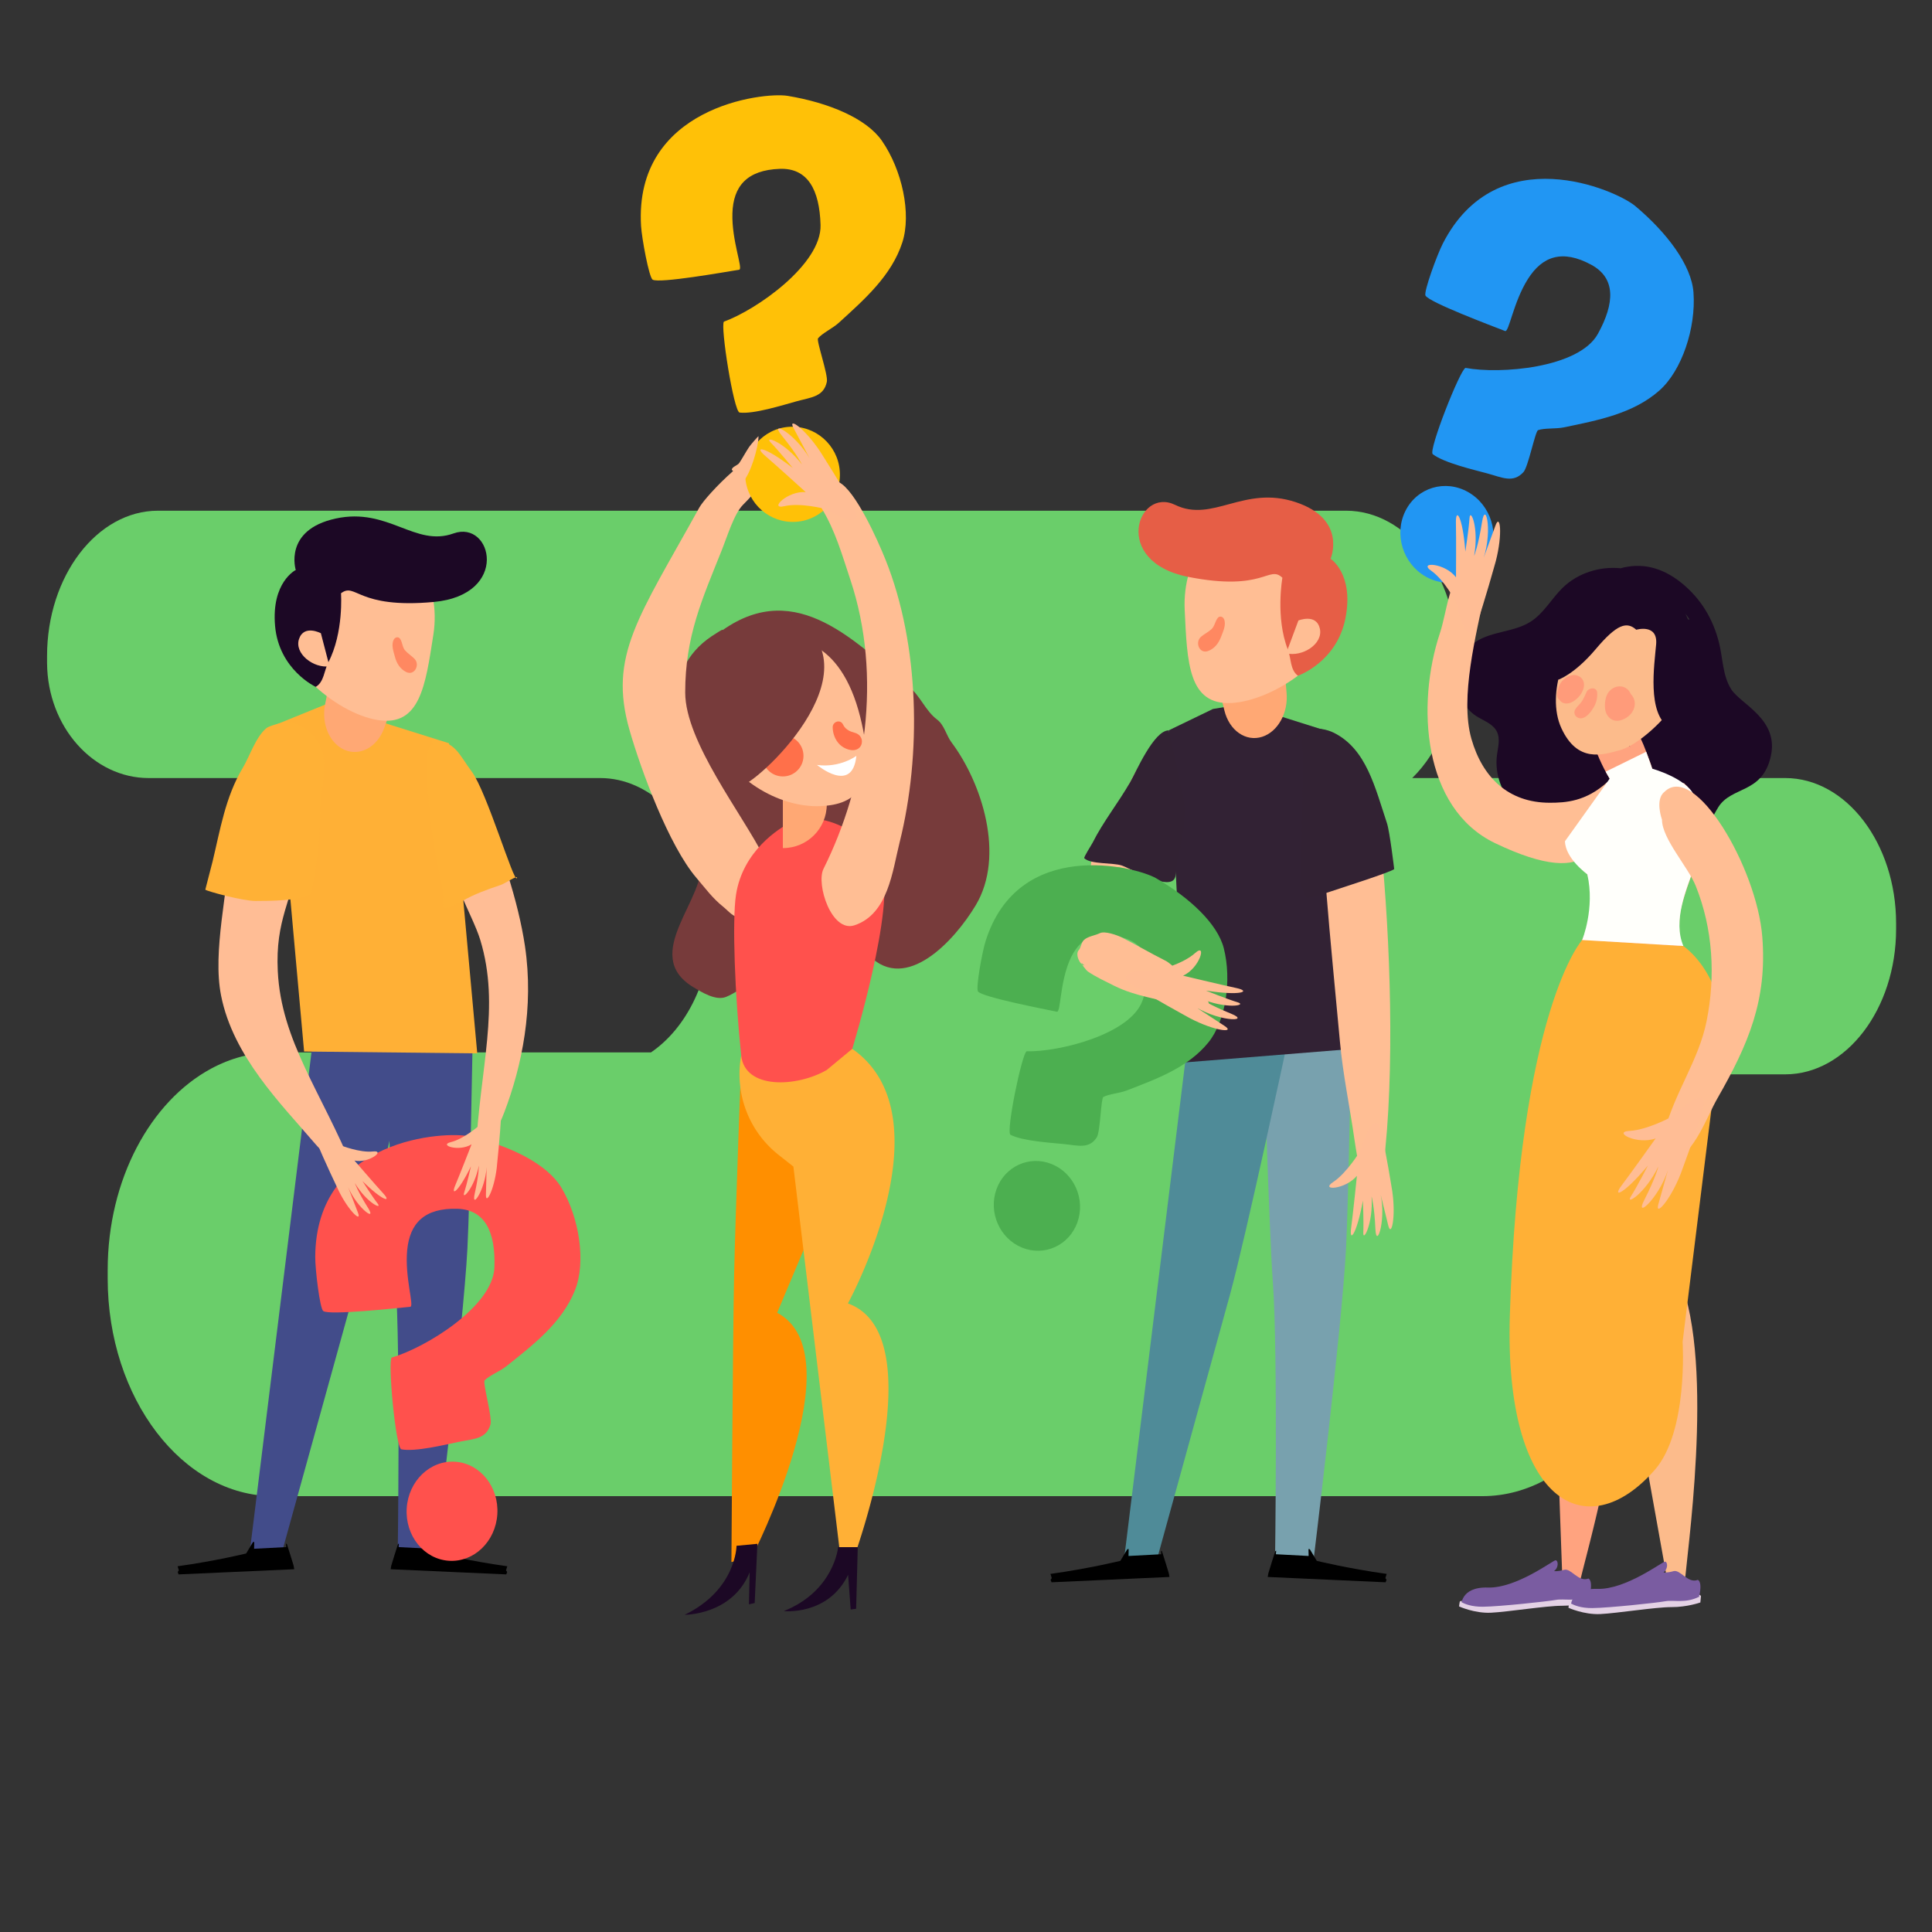 <svg xmlns="http://www.w3.org/2000/svg" viewBox="0 0 500 500"><rect x="0" y="0" width="500" height="500" fill="#333333" stroke="none"/><style>.st1{fill:#424c8a}.st2{fill:#ffb036}.st3{fill:#ffa874}.st4{fill:#ffbe94}.st5{fill:#1c0825}.st6{fill:#ff8861}.st7{fill-rule:evenodd;clip-rule:evenodd;fill:#ff514d}.st8{fill:#ffbd95}.st12,.st9{fill-rule:evenodd;clip-rule:evenodd;fill:#ffb136}.st12{fill:#ffbe94}.st14{fill:#ff704a}.st17,.st22,.st23,.st24{fill-rule:evenodd;clip-rule:evenodd;fill:#ffc107}.st22,.st23,.st24{fill:#322233}.st23,.st24{fill:#4caf50}.st24{fill:#2196f3}.st25{fill:#ffa37f}.st26{fill:#fcbb8b}.st28{fill:#ff9b7a}.st29{fill:#7a5ca1}.st30{fill:#e4d2e5}</style><path d="M462.01 201.36h-96.53c7.01-6.87 11.57-17.83 11.57-30.12v-1.47c0-20.68-12.92-37.6-28.71-37.6H40.89c-15.79 0-28.71 16.92-28.71 37.6V171.61c.12 16.54 12 29.75 26.3 29.75h116.85c6.41 0 12.35 2.79 17.14 7.49 7.01 6.87 11.57 17.83 11.57 30.12 0 14.49-6.34 27.12-15.57 33.39H70.86c-5.74 0-11.22 1.5-16.24 4.21-15.65 8.44-26.75 28.65-26.75 52.11v2.2c0 30.97 19.35 56.32 42.99 56.32h312.79c23.65 0 42.99-25.34 42.99-56.32v-2.2c0-22.18-9.92-41.47-24.24-50.64H462c15.79 0 28.71-16.92 28.71-37.6v-1.47c0-20.69-12.91-37.61-28.7-37.61z" fill="#6ace6a" id="BACKGROUND"/><g id="OBJECTS"><g id="BACKGROUND_1_"><path class="st1" d="M-18.42-104.8s-.73 43.76-1.4 56.67c-1.05 20.22-8.47 80.55-8.47 80.55l-9.58-.15s.77-53.85-.53-71.8c-.99-13.78-2.4-60.99-2.4-60.99l22.38-4.28z" transform="translate(140.785 371.277)"/><path class="st1" d="M-21.01-99.37s-10.63 49.64-14.73 64.46c-4.76 17.19-19.05 68.76-19.05 68.76h-8.04l16.67-134.92 25.15 1.7z" transform="translate(127.211 369.847)"/><path class="st2" d="M-22.87-72.93l21.66 6.8L6.1 14.13l-44.81-.48-7.61-84.47 13.04-5.3 10.41 3.19z" transform="translate(117.411 258.48)"/><path class="st3" d="M-21.73-1.45l-2.25 6.19c-1.78 4.9-6.27 7.35-10.27 5.6-3.84-1.68-6-6.71-5.02-11.7L-38-7.85c1.09-5.55 5.61-9.02 10.02-7.68l.97.3c4.85 1.46 7.36 8.03 5.28 13.78" transform="translate(123.394 183.711)"/><path class="st4" d="M-20.05-1.92c-2.04 13.14-3.43 23.84-14.34 22.13-10.91-1.7-27.19-15.16-25.15-28.3C-57.5-21.23-47.01-30.5-36.11-28.8c10.9 1.7 18.09 13.74 16.06 26.88" transform="translate(132.21 166.146)"/><path class="st5" d="M-24.93 35.33s-9.52-4.41-10.52-15.76S-30.1 5.08-30.1 5.08-33.35-5.3-19.74-8.24C-6.13-11.19.74-.78 10.73-4.38c9.99-3.6 14.72 15.92-5.15 17.74-19.88 1.82-20.09-5.18-23.97-2.25 0 0 .74 10.18-3.29 17.9-1.08 2.07-1.08 5.06-3.25 6.32" transform="translate(106.64 142.432)"/><path class="st4" d="M-24.36 4.06l-2.23-8.56s-4.36-2.32-5.65 1.47 3.74 7.67 7.88 7.09" transform="translate(109.633 168.38)"/><path class="st6" d="M-21.43-13.31c.61.91.56 2.16 1.29 3 .7.8 1.69 1.4 2.44 2.18 1.5 1.56-.05 4.47-2.17 3.4-1.6-.81-2.47-2.27-2.92-3.98-.36-1.35-1.02-3.13-.25-4.46.35-.61 1.19-.77 1.61-.14" transform="translate(124.982 178.643)"/><path d="M-27.48 27.85l.04-1.76-.33.04-1.77 2.95s-8.04 1.96-17.74 3.3l.33 1.06-.3.42.23.63 29.93-1.34-.16-.93c-.05-.27-1.51-4.85-1.51-4.85l-.25-.75-.22-.09.07.89-8.32.43z" transform="translate(93.239 372.966)"/><path d="M-20.16 27.85l-.04-1.76.33.04 1.77 2.95s8.04 1.96 17.74 3.3l-.33 1.06.3.42-.23.63-29.93-1.34.16-.93c.05-.27 1.51-4.85 1.51-4.85l.25-.75.22-.09-.07.89 8.32.43z" transform="translate(131.645 372.966)"/></g><path class="st7" d="M19.61 284.64c-5.2-2.45-34.31-6.08-38.74 24.35-.47 3.21-.84 13.43-.16 14.2 1.21 1.38 16.32 2.26 19.5 2.5.95.07-.21-7.75 1.35-14.62 1.54-6.76 5.35-10.08 12.63-8.48 6.19 1.36 7.68 7.58 6.14 16.51-1.72 9.97-18.34 17.73-26.07 18.79-1.03.67-2.39 23.33-1.14 23.85 3.02 1.26 9.81.62 13.03.46 3.42-.17 6.23.45 7.68-3.17.67-1.68-.27-11.01.27-11.48 1.21-1.06 3.72-1.66 5.32-2.7 6.85-4.43 13.96-8.84 18.01-16.61 3.47-6.66 3.61-18.29.63-26.83-2.3-6.53-9.76-12.67-18.45-16.77z" transform="rotate(-9.17 131.201 -328.57) scale(1.149 1)"/><ellipse transform="matrix(-.066 1.054 -.998 -.065 280.999 288.428)" class="st7" cx="107.12" cy="157.26" rx="12.16" ry="11.75"/><path class="st8" d="M88.28 296.45s4.85 1.92 8.24 1.55c3.39-.37-1.1 3.16-4.78 2.35 0 0 5.43 6.31 7.46 8.52 2.25 2.46-.15 1.98-5.4-3.21 0 0 2.56 4.05 3.92 5.8 1.35 1.75-2.8-.13-5.89-5.29 0 0 .79 2.27 3.4 6.4 2.61 4.14-3.62-.44-5.63-6.66 0 0 1.9 5.02 3.03 7.91 1.06 2.71-2.28-.24-4.89-5.47 0 0-4.18-8.74-5.48-12.14-1.78-4.72 1.91-2.69 6.02.24z"/><path class="st8" d="M78 219.71c-2.55 13.79-6.76 18.25-6.11 31.64.89 18.08 11.32 31.3 19.49 51.23-4.21-.73-7.53-3.88-10.33-7.16-8.23-9.66-20.71-21.99-23.83-37.74-2.28-11.49 1.77-26.86 2.63-41.02.23-3.76-.59-20.87 12.46-18.46 6.1 1.11 6.56 16.79 5.69 21.51z"/><path class="st9" d="M74.23 186.77c4.6.34 8.43 4.52 9.29 8.09.91 3.77-.1 7.81-.42 11.56-.36 4.15-.22 8.31-.63 12.44-.29 2.93-1.84 12.38-1.84 12.38-2.31 1.92-11.29 1.93-14.52 1.93-3.27 0-12.46-2.49-12.98-2.92 0 0 1.64-6.3 1.9-7.36 1.92-7.96 3.3-16.7 7.81-24.18 1.69-2.81 3.34-7.97 6.08-10.25.97-.81 5.31-1.69 5.31-1.69z"/><g><path class="st8" d="M124.01 291.29s-3.96 3.47-7.3 4.28 2.12 2.59 5.33.58c0 0-3.02 7.79-4.2 10.57-1.31 3.08.81 1.81 4.04-4.87 0 0-1.06 4.68-1.75 6.8s2.62-1.08 3.8-6.99c0 0 .02 2.4-1.06 7.18-1.08 4.78 3.29-1.66 3.09-8.19 0 0-.1 5.37-.2 8.48-.09 2.91 2.08-1.01 2.79-6.82 0 0 1.01-9.65 1.09-13.3.1-5.06-2.72-1.89-5.63 2.28z"/><path class="st8" d="M124.29 243.24c5.28 17.31-.14 33.32-1.15 54.87 3.75-2.12 5.84-6.23 7.38-10.27 4.54-11.91 7.71-27.11 5.34-43-1.73-11.59-6.28-25.32-11.89-38.35-.73-1.7-8.06 3.45-8.3 11.22-.26 8.1 6.62 18.99 8.62 25.53z"/></g><path class="st9" d="M111.96 192.75c-1.99 0-1.52 8.04-1.44 9.31.52 8.27 1.53 17.2 3.53 25.19.43 1.73.64 3.87.64 5.62 0 .27 0 2.08.16 2.25.32.32 4.31-1.62 4.81-1.93 2.9-1.74 6.77-3.11 9.95-4.17 1.1-.37 4.6-2.77 4.17-1.77-.7 1.66-7.79-22.37-11.72-27.6-3.24-4.31-4.25-8.02-10.27-8.02"/><g><path d="M-7.29-86.29S-8.86-45.31-9.2-29.24c-.36 16.87-.7 74.43-.7 74.43l5.28-1.25S22.32-8.54 1.94-19.32l17.55-41.7c0-.02-.07-40.36-26.78-25.27" fill="#ff8f00" transform="translate(199.191 359.061)"/><path class="st2" d="M-7.29-97.89a26.607 26.607 0 009.6 26.12l3.83 3.02L18.48 33.62h2.91s21.79-58.67-1.14-66.95c0 0 26.37-48.2 1.14-65.88l-28.68 1.32z" transform="translate(199.191 370.656)"/><path d="M186.97 163.11s.83-.86-2.81 1.56c-13.32 8.88-10.12 26.02-6.87 39.02.76 3.06 3.04 6.23 3.43 9.36.38 3.08.02 6.32.62 9.36 1.97 9.86-16 24.61-1.87 33.09 2.12 1.27 5.76 3.56 8.43 2.5 2.18-.87 5.61-3.28 7.49-4.68.55-.42 2.62-3.53 2.81-3.43.43.22 1.1 3.68 1.56 4.37 2.92 4.38 11.7 6.83 16.54 5.62 3.24-.81 6.16-4.13 7.18-7.18.4-1.2 1.03-2.11 1.25-3.43.1-.62-.14-2.32.31-1.87 9.45 9.45 21.82-3.7 27.47-13.11 7.69-12.82 1.59-31.7-6.24-42.14-1.38-1.83-1.88-4.53-3.75-5.93-2.97-2.23-4.32-6.05-7.18-8.43-13.53-11.29-29.06-28.36-48.37-14.68z" fill-rule="evenodd" clip-rule="evenodd" fill="#773b3b"/><path class="st12" d="M191.58 237.26c-1.58.43-3.06-1.5-4.38-2.56-2.87-2.3-4.56-4.71-6.95-7.49-7.13-8.32-14.34-27.82-17.34-38.3-5.51-19.29 2.4-29.19 18.07-57.55 1.72-3.12 14.97-17.04 19.5-14.78 3.54 1.77-5.81 11.69-8.18 14.05-2.33 2.33-4.1 8.25-5.48 11.69-5.14 12.85-9.49 22.36-9.49 36.88 0 12.83 14.82 31.46 20.45 42.72 1.72 3.43-6.2 15.34-6.2 15.34z"/><path d="M-5.27-53.38c-2.94 1.51-12.31 7.35-14.06 18.68-1.04 6.73-.28 26.13 1.34 41.59.94 8.91 14.47 8.22 22.15 3.76l6.6-5.47s11.36-37.15 7.54-47.04C14.49-51.75 1.37-56.78-5.27-53.38" fill="#ff514d" transform="translate(209.809 266.255)"/><path class="st3" d="M-5.57 21.01h-.06V-.51H5.74v10.2c0 6.25-5.06 11.32-11.31 11.32" transform="translate(208.231 198.473)"/><path class="st4" d="M-2.37-3.46C2.1 14.49-3.3 19.19-12.64 19.59c-11.07.47-23.62-7.38-27.9-18.18-4.28-10.79 3.73-20 12.19-23.62S-7.43-23.74-2.37-3.46" transform="translate(225.003 189.032)"/><path class="st14" d="M-3.51-5.67c.02 1.62.65 3.27 1.79 4.41C-.51-.05 1.78.8 3.17-.21c1.2-.87 1.21-2.78-.12-3.67-.73-.49-1.58-.5-2.34-.94-.7-.4-1.18-.8-1.55-1.59-.69-1.45-2.7-.73-2.67.74" transform="translate(219.009 193.908)"/><path class="st5" d="M-7.5 17.17s-.04 11.37-13.43 17.86c0 0 12.34.1 16.83-11l-.19 8.29 1.49-.33.7-15.33-5.4.51z" transform="translate(198.112 382.878)"/><path class="st5" d="M-3.29 16.95s-1.02 11.32-14.06 16.54c0 0 11.49 1.24 16.64-9.39l.67 8.98 1.41-.19.42-15.95h-5.08z" transform="translate(220.196 383.461)"/><path d="M-2.53-9.32s-4.19 3.16-10.18 2.35c-.01-.01 9.17 7.69 10.18-2.35" fill="#fff" transform="translate(224.158 204.939)"/><path class="st14" d="M-4.72-.89c0 2.95-2.39 5.33-5.33 5.33-2.95 0-5.34-2.39-5.34-5.33s2.39-5.33 5.34-5.33c2.94 0 5.33 2.39 5.33 5.33" transform="translate(212.661 196.501)"/><path d="M-5.05-43.13s-20.98 6.19-23.82 17.77C-31.71-13.78-23.55.4-19.56.27c3.99-.12 36.14-29.69 14.51-43.4" fill="#773b3b" transform="translate(210.94 203.267)"/><path class="st17" d="M127.59 31.87c-5.33-2.06-34.59-3.48-37.27 27.21-.28 3.24-.07 13.47.65 14.18 1.29 1.29 16.42 1.03 19.6 1.03.95 0-.65-7.71.52-14.69 1.15-6.86 4.76-10.46 12.12-9.41 6.26.89 8.1 6.99 7.06 16.02-1.15 10.08-17.3 19.07-24.95 20.71-.99.75-1.06 23.46.22 23.88 3.08 1.03 9.82-.12 13.02-.52 3.41-.43 6.24-.02 7.48-3.74.58-1.72-.9-10.96-.39-11.48 1.15-1.15 3.62-1.94 5.16-3.1 6.58-4.94 13.43-9.87 17.02-17.92 3.08-6.91 2.56-18.52-.9-26.82-2.65-6.35-10.44-11.91-19.34-15.35z" transform="rotate(-9.17 131.201 -328.57) scale(1.149 1)"/><ellipse transform="matrix(-.998 .069 -.079 -1.053 335.512 235.873)" class="st17" cx="121.53" cy="115.39" rx="12.25" ry="11.67"/><path class="st12" d="M209.11 126.25c.75 0 3.15 4.63 3.65 5.48 3.46 5.76 5.16 11.84 7.3 18.26 8.39 25.17 3.85 53.28-6.94 74.86-1.97 3.94 2.07 16.6 8.03 14.61 8.74-2.91 9.81-14.06 11.69-21.54 5.64-22.58 5.18-50.95-3.65-73.03-2.11-5.29-7.84-17.98-12.05-20.08-2.6-1.3-6.69-5.72-9.49-2.92M189.39 121.58c0-.77 1.5-1.12 1.93-1.76.88-1.31 1.65-2.8 2.57-4.17.31-.47 2.41-2.91 2.41-2.73 0 2.77-2.05 9.76-4.01 11.71"/><path class="st8" d="M213.4 131.68s-6.29-1.65-10.42-.68c-4.14.97.89-4.07 5.55-3.63 0 0-7.67-6.98-10.51-9.41-3.15-2.7-.11-2.47 7.16 3.16 0 0-3.78-4.62-5.71-6.58-1.93-1.96 3.48-.26 8.07 5.65 0 0-1.32-2.68-5.16-7.4-3.85-4.72 4.55 0 7.96 7.39 0 0-3.1-5.93-4.93-9.32-1.72-3.18 2.85-.04 6.87 6.03 0 0 6.48 10.17 8.59 14.19 2.93 5.56-1.94 3.61-7.47.6z"/></g><g><path d="M17.98-107.79s-.74 44.82-1.42 58.03c-1.07 20.71-8.63 82.49-8.63 82.49l-9.76-.16s.79-55.15-.54-73.53c-1.01-14.11-2.44-62.46-2.44-62.46l22.79-4.37z" fill="#78a1ae" transform="translate(331.79 372.905)"/><path d="M15.34-102.23S4.5-51.4.32-36.22C-4.53-18.62-19.1 34.19-19.1 34.19h-8.2l16.99-138.17 25.65 1.75z" fill="#4f8b98" transform="translate(317.953 371.441)"/><path d="M13.43-78.15l22.08 6.96L42.97 11l-44.2 3.56-4.27-85.93L5.94-76.9l7.49-1.25z" fill="#322234" transform="translate(307.961 260.386)"/><path class="st3" d="M12.45-3.91l1.61 6.54c1.27 5.18 5.55 8.15 9.78 6.79 4.06-1.31 6.77-6.19 6.31-11.39l-.59-6.74c-.51-5.77-4.71-9.78-9.3-8.88l-1.01.2c-5.05.98-8.29 7.4-6.8 13.48" transform="translate(302.817 181.26)"/><path class="st4" d="M11.07-5.56c.65 13.6.92 24.64 12.12 24.06 11.19-.59 29.07-12.57 28.42-26.17-.65-13.6-10.26-24.15-21.46-23.57-11.19.58-19.74 12.08-19.08 25.68" transform="translate(295.528 163.436)"/><path d="M15.76 37.26s10.09-3.49 12.31-14.94S24.21 7 24.21 7 28.6-3.22 15.17-7.67C1.74-12.11-6.3-2.24-16.02-6.96c-9.71-4.72-16.57 14.66 3.31 18.62 19.88 3.95 20.85-3.16 24.45.24 0 0-1.84 10.29 1.41 18.58.88 2.22.55 5.27 2.61 6.78" fill="#e65e46" transform="translate(320.142 137.619)"/><path class="st4" d="M15.27 2.72l3.16-8.49s4.65-1.9 5.55 2.1c.91 4-4.59 7.42-8.71 6.39" transform="translate(317.596 166.352)"/><path class="st6" d="M12.44-14.03c-.71.86-.8 2.14-1.63 2.91-.79.74-1.86 1.25-2.7 1.96-1.69 1.43-.43 4.56 1.83 3.7 1.7-.65 2.74-2.05 3.37-3.74.5-1.34 1.36-3.08.73-4.52-.29-.65-1.11-.9-1.6-.31" transform="translate(302.73 173.937)"/><path d="M8.74 28.05l.04-1.8-.34.04-1.81 3.02s-8.2 2.01-18.09 3.38l.34 1.09-.3.43.24.65 30.52-1.38-.17-.95c-.05-.28-1.54-4.97-1.54-4.97l-.26-.77-.22-.1.07.91-8.48.45z" transform="translate(283.318 374.636)"/><path d="M16.2 28.05l-.04-1.8.34.04 1.81 3.02s8.2 2.01 18.09 3.38l-.34 1.09.3.43-.24.65-30.51-1.38.17-.95c.05-.28 1.54-4.97 1.54-4.97l.26-.77.22-.1-.07.91 8.47.45z" transform="translate(322.473 374.636)"/><path class="st12" d="M299.34 191.67c-.72 0-1.84 2.41-2.41 3.21-2.81 3.93-5.06 8.72-7.22 13.03-2.43 4.86-7.42 11.3-7.42 16.64 0 .87 1.74 0 2.61 0 1.82 0 4.53-.36 6.21.2 1.19.4 8.36 2.46 9.02 1.8 1.18-1.18.97-6.78 1.2-8.42.83-5.84 2.07-12.16.6-18.04-.81-3.23.46-7.36-1.6-9.42M343.66 189.96c-1.42 0 1.61.77 1.87 1.56.67 2.02 3.64 4.21 4.99 6.24 4.01 6.02 6.15 13.7 6.87 20.91 2.42 24.17 3.67 58.85.61 83.36-.85 6.82 0 0-4.67 4.67-.91.91-2.68-10.94-2.81-11.86-1.2-8.44-2.97-16.71-3.75-25.28-2.4-26.38-5.31-52.07-5.31-78.35"/><path class="st22" d="M310.89 199.01c0 .49-.21.31-.63.31M302.46 189.02c-3.84 0-8.41 10.67-9.99 13.42-3.03 5.3-6.99 10.24-9.68 15.61-.26.52-2.4 3.84-2.18 4.06 1.61 1.61 7.4 1.11 9.68 1.87 2.18.73 11.15 6.02 13.42 3.75.99-.99.54-3.41.94-4.99 1.21-4.84 2.89-12.86 1.25-17.79l-3.44-15.93zM335.54 209.62c-.46 0-.24-.07-.63.31"/><path class="st22" d="M336.79 190.58c0-.31.31 2.77.31 3.75v9.05c0 6.69-.31 13.42-.31 19.98 0 .97-.61 5.32 0 5.93.63.63.67 2.23 1.25 2.81.68.68 4.35-.72 4.99-.94 4.1-1.37 17.04-5.49 17.79-6.24 0 0-1.15-9.68-1.87-11.86-3.09-9.27-5.33-19.21-13.73-23.41-3.72-1.86-9.93-1.67-12.17 2.81"/><path class="st12" d="M313.66 266.49v.36"/><path class="st8" d="M351.9 298.07s-3.38 5.53-6.89 7.85c-3.51 2.32 3.16 1.98 6.16-1.62 0 0-1.02 9.94-1.5 13.52-.53 3.98 1.46 1.67 3.05-7.12 0 0 .23 5.65.1 8.29-.13 2.64 2.61-2.31 2.14-9.37 0 0 .75 2.66.99 8.42.24 5.77 3.19-3.24.97-10.41 0 0 1.52 6.01 2.35 9.49.78 3.27 2.02-2 1.06-8.76 0 0-1.79-11.14-2.82-15.22-1.41-5.65-3.62-.93-5.61 4.93z"/><path class="st23" d="M181.44 246.96c-4.06-3.82-29.19-16.29-40.22 9.13-1.16 2.68-3.88 11.57-3.45 12.47.76 1.61 14.03 7.19 16.81 8.41.83.36 1.62-6.9 4.61-12.46 2.95-5.47 7.12-7.18 13.24-3.46 5.21 3.17 5.08 9.13 1.63 16.52-3.86 8.24-20.49 9.79-27.63 8.26-1.08.26-7.57 19.81-6.58 20.67 2.4 2.07 8.6 3.67 11.51 4.56 3.09.94 5.45 2.38 7.58-.35.99-1.26 2.32-9.79 2.91-10.04 1.33-.55 3.71-.28 5.38-.69 7.14-1.73 14.51-3.34 19.93-8.91 4.64-4.77 7.48-14.98 6.81-23.46-.51-6.48-5.74-14.26-12.53-20.65z" transform="rotate(-9.17 131.201 -328.57) scale(1.149 1)"/><ellipse transform="matrix(-.351 .983 -.937 -.382 606.636 268.034)" class="st23" cx="161.58" cy="300.5" rx="10.99" ry="11.18"/><path class="st12" d="M279.94 249.27c-.27 0 1.15 1.85 1.63 2.18 2.19 1.46 4.34 2.44 6.71 3.63 5.84 2.92 11.55 3.31 17.4 5.26 2.21.74 5.56 1.15 7.07-.36.44-.44-.72-1.63-.91-1.99-1.05-2.1-2.04-3.38-4.35-4.53-2.23-1.12-3.73-3.77-5.98-4.89-3.91-1.96-7.68-4.2-11.24-5.98-1.06-.53-4.31-1.74-5.62-1.09-1.23.61-3.18.82-4.17 1.81-.7.7-.76 2.03-1.27 2.54-1.05 1.05.27 3.99 1.45 3.99"/><path class="st8" d="M299.83 251.08s6.31-1.58 9.46-4.43c3.16-2.84 1.18 3.99-3.12 5.85 0 0 10.08 2.42 13.74 3.19 4.06.85 1.29 2.11-7.8.68 0 0 5.54 2.23 8.18 3.02 2.64.79-2.92 1.91-9.8-1.06 0 0 2.45 1.72 8.09 4 5.65 2.28-3.99 2.19-10.53-2.64 0 0 5.57 3.7 8.82 5.79 3.04 1.96-2.48 1.41-8.92-1.97 0 0-10.58-5.79-14.37-8.29-5.25-3.48-.05-4.12 6.25-4.14z"/></g><g><path class="st24" d="M312.11 94.98c-3.67-4.88-28.23-23.22-44.13 1.63-1.68 2.62-6.03 11.55-5.73 12.59.54 1.86 13.68 10.48 16.42 12.34.82.56 2.85-7.02 6.95-12.35 4.03-5.23 8.73-6.22 14.6-1.02 4.99 4.42 3.87 10.75-1.01 17.92-5.45 8-23.33 6.3-30.65 3.24-1.18.06-11.3 19.58-10.39 20.69 2.2 2.69 8.5 5.64 11.44 7.17 3.12 1.62 5.38 3.63 8.09 1.15 1.26-1.15 4.08-9.96 4.75-10.11 1.5-.32 3.97.44 5.81.35 7.85-.4 15.93-.64 22.59-5.48 5.71-4.15 10.4-14.45 11.1-23.62.55-6.99-3.7-16.33-9.84-24.5z" transform="rotate(-9.17 131.201 -328.57) scale(1.149 1)"/><ellipse transform="matrix(-.465 .928 -.886 -.502 640.463 -53.903)" class="st24" cx="287.8" cy="149.18" rx="11.79" ry="12.11"/><path class="st5" d="M31.81-49.67c1.61 2.13 2.88 4.49 3.64 6.78.81 2.43 1.45 4.89 2.12 7.31-2.36-4.45-3.65-9.47-5.76-14.09m22.07 36.85c2.14-9.59-7.82-13.46-10.25-17.31-2.25-3.57-2.13-7.91-3.14-11.97-1.53-6.17-4.66-11.41-9.61-15.46-5.41-4.42-10.83-5.3-15.86-3.89-5.4-.54-11.07 1.22-14.98 5.02-2.9 2.82-4.9 6.61-8.3 8.79-4.24 2.72-9.89 2.44-14.13 5.16-6.44 4.14-6.4 15.22.07 19.31 1.92 1.21 4.35 2 5.33 4.05.89 1.85.25 4.02-.01 6.05-.63 4.92 1.27 10.09 4.92 13.44 3.66 3.36 8.98 4.8 13.82 3.75 1.53-.33 3.17-.88 4.6-.25 1.29.57 1.99 1.93 2.77 3.11 2.86 4.39 7.93 7.25 13.16 7.43 5.23.18 10.49-2.33 13.64-6.51 1.73-2.3 2.83-5.01 4.34-7.46 3.42-5.58 11.44-3.41 13.63-13.26" transform="translate(404.408 208.514)"/><path class="st25" d="M28.45-93.42c.16.23.32.46.47.69a1.7 1.7 0 00-.67.06c-.05-.37-.11-.75-.17-1.12l.37.37M19.32-1.64c-.04-.06-.08-.13-.12-.19.02-.05.03-.1.05-.15.02.11.04.22.07.34m2.51-111.54c-1.69 2.83-.27 8.04-.31 8.02-1.79-.52-7.03 10.77-7.4 13.58-.94 7.09-.31 14.7-.35 21.86l-.03 5.08c-.03 5.38 3.81 111.76 3.81 111.76.09 1.7 1.4 2.96 2.85 2.73.98-.15 1.78-.97 2.04-2.07 2.26-9.52 16.85-60.18 7.93-80.32 0 0 7.22-18.64 10.25-28.44 3.37-10.89 11.25-24.72 6.74-35.01-5.62-12.78-17.99-14.51-25.53-17.19" transform="translate(386.744 360.338)"/><path class="st25" d="M29.71-47.95c0 .04.01.09.02.13.06.21.12.41.17.62l.31-.06c-.08-.46-.18-.94-.29-1.43-.05.25-.11.5-.21.74m9.06 20.64c0 .03.01.06.02.1l.03-.21c-.02.03-.03.07-.05.11m-7.87-9.58c.02-.03.05-.06.07-.09-.15.02-.3.02-.44.03.13.02.25.04.37.06M11.03 19.09C13.55 12.78 12.9 6.79 14 .32c5.69-9.52 4.97-16.52 3.4-20.96 0 0-4.15-3.77-4.54-6.45-.38-2.66 7.08-10.07 10.33-18.3-1.98-3.19-3.47-6.93-4.7-10.11-.62-1.62 1.09-3.6 2.8-2.77 1.26.61 2.35 1.37 3.31 2.25.45 0 .89.12 1.25.43.14.13.27.26.4.39.4.03.79.15 1.1.42.41.35.78.73 1.11 1.15-.85-2.23-1.93-4.27-3.25-5.58-1.08-1.08.13-2.63 1.45-1.86 3.63 2.12 4.94 5.96 6.36 9.69.39 1.01.84 2.18 1.19 3.4 1.84 2.42 3.84 5.4 8.19 3.72 11.28 10.52-.75 25.57-1.16 35.54-.42 10.11 3.53 14.2-1.1 23.2-2.07 4.02-3.77 6.51-8.36 7.19-6.18.92-12.61.82-18.83.71-1.62-.01-2.45-1.98-1.92-3.29" transform="translate(393.393 246.912)"/><path class="st26" d="M29.56-94.27c.19.2.38.41.56.62-.22.01-.44.06-.65.15-.11-.36-.21-.73-.33-1.09.14.11.29.21.42.32m3.95 92.14l-.14-.17.03-.16c.03.11.07.22.11.33m-13.3-110.76c-1.27 3.04.88 7.99.83 7.99-1.85-.27-5.43 11.66-5.4 14.49.07 7.15 1.77 14.6 2.75 21.69l.69 5.04c.73 5.33 19.59 110.1 19.59 110.1.33 1.67 1.81 2.73 3.21 2.3.95-.29 1.63-1.21 1.73-2.34.89-9.74 8.16-61.96-3.52-80.63 0 0 4.51-19.47 6.12-29.6 1.8-11.26 7.64-26.06 1.71-35.61-7.37-11.89-19.86-11.85-27.71-13.43" transform="translate(392.595 361.299)"/><path class="st2" d="M27.53-125.39l26.19 1.57s17.01 11.19 7.44 40.77l-7.64 61.68s1.51 23.18-7.21 33.13C28.67 31.92 7.3 20.35 8.81-28.22c2.47-79.4 18.72-97.17 18.72-97.17" transform="translate(381.935 368.656)"/><path class="st12" d="M415.14 205.25c0 1.25 1.55-3.11.79-2.81-5.52 4.99-10.72 5.31-14.84 5.31-10.78 0-17.45-6.61-20.29-16.54-3.06-10.7 1.3-27.12 3.43-37.77.57-2.83-.21-10.68-4.06-8.11-5.05 3.36-5.73 13.14-7.49 18.42-6.23 18.7-4.47 45.46 14.21 54.44 26.46 12.7 28.25-.36 28.25-12.94"/><path d="M27.53 46.34s3.35-8.21 1.33-17c0 0-5.69-4.08-5.78-8.56L34.65 4.59l-1.04-1.81L44.1-2.38 45.66 2s8.63 2.42 10.74 6.74c5.3 9.76 1.87 13.64 0 19.08-1.87 5.45-5.45 13.49-2.68 20.07l-26.19-1.55z" fill="#fffffb" transform="translate(381.935 196.931)"/><path class="st26" d="M26.67 14.99c4.17 9.01 10.6 6.91 15.15 5.66C48.6 18.8 63.4 4.16 59.23-4.85c-4.17-9.01-18.32-9.43-24.71-6.48S22.5 5.98 26.67 14.99" transform="translate(377.427 173.488)"/><path class="st5" d="M26.54 2.6s4.18-1.37 9.71-7.93c5.53-6.56 8.06-7.17 10.48-5 0 0 5.61-1.66 5.14 3.77-.47 5.43-2.36 17.77 3.32 21.48L64.16-5.4S49.77-17.65 39.5-16.92C29.23-16.17 22.39-6.51 26.54 2.6" transform="translate(376.737 173.308)"/><path class="st28" d="M27.57 3.93c1.16-.4 2.14-1.72 2.74-2.74.7-1.19.99-2.42.91-3.79-.09-1.57-2.23-1.35-2.74-.22-.36.8-.7 1.6-1.16 2.35-.48.79-1.24 1.33-1.73 2.1-.88 1.41.55 2.79 1.98 2.3" transform="translate(382.132 181.872)"/><path class="st28" d="M27.2-10.53c-1.88-.03-3.83 1.72-4.15 3.61-.39.99-.53 2.18.39 2.9.01.02.02.02.03.03.33.43.79.75 1.43.82 1.31.16 2.62-.8 3.46-1.71.76-.83 1.4-2.03 1.38-3.18-.02-1.42-1.13-2.44-2.54-2.47" transform="translate(380.204 185.228)"/><path class="st28" d="M29.54-7.38c-.23-.6-.64-1.13-1.28-1.52-1.48-.91-3.33-.36-4.38.95-.91 1.14-1.13 2.93-.99 4.34.16 1.77 1.48 3.34 3.38 3.16 1.41-.13 2.86-1.06 3.64-2.23 1.01-1.51.91-3.41-.37-4.7" transform="translate(392.495 186.976)"/><path class="st5" d="M31.91-11.75c.41 2.86 1.17 5.67 1.95 8.46L38-5.03c-1.29-2.85-2.53-5.73-3.93-8.53-1.35-2.69-5.68-.2-4.05 2.37 1.21 1.91 1.85 4.43 2.58 6.56.34 1 2.08 1.25 2.29 0 .23-1.43.39-2.63.23-4.09-.16-1.45-.57-2.84-.81-4.27-1.43.6-2.86 1.2-4.29 1.81 1.27 2.86 2.7 5.64 4.07 8.44 1.12 2.28 5.02.68 4.14-1.74-1.04-2.85-2.1-5.74-3.51-8.43-.89-1.69-3.04-.43-2.81 1.16" transform="translate(404.891 175.022)"/><path class="st29" d="M27.79 28.72s1.4.3.2 4.96c0 0-1.85 1.88-5.53 1.27-3.69-.61-22.67 3.86-27.58.93 0 0-.36-5.06 6.94-4.83 7.3.22 16.76-7 17.45-7.05.69-.05.96 1.78-.36 2.8 0 0 .84.16 2.61-.34 1.76-.5 3.71 3.28 6.27 2.26" transform="translate(383.28 379.802)"/><path class="st30" d="M22.46 33.42c.07-.13.4-.27.56-.21l-.09.32c.82.46 2.62 1.21 5.52 1.18 4.16-.03 16.63-1.36 18.9-1.77 2.18-.4 5.15.62 8.73-1.15 0 0 .04-.47.11-.51.08-.04.37.25.39.35l-.16 1.63s-3.41 1.21-7.49 1.2c-4.07-.01-14.15 1.6-18.4 1.8s-8.25-1.63-8.25-1.63.13-1.11.18-1.21" transform="translate(355.324 381.112)"/><path class="st29" d="M32.32 28.77s1.4.3.2 4.96c0 0-1.85 1.88-5.53 1.27-3.69-.62-22.67 3.86-27.58.93 0 0-.37-5.06 6.94-4.83 7.3.22 16.76-7 17.45-7.05.69-.05.96 1.78-.36 2.8 0 0 .84.16 2.61-.34 1.76-.49 3.71 3.29 6.27 2.26" transform="translate(407.065 380.1)"/><path class="st30" d="M26.99 33.47c.07-.13.4-.27.56-.21l-.09.32c.82.45 2.62 1.21 5.52 1.18 4.16-.03 16.63-1.36 18.9-1.77 2.18-.4 5.15.62 8.72-1.15 0 0 .04-.47.11-.51.08-.04.37.25.39.35l-.16 1.63s-3.41 1.22-7.49 1.2c-4.08-.01-14.15 1.6-18.4 1.8-4.25.2-8.25-1.63-8.25-1.63s.14-1.1.19-1.21" transform="translate(379.109 381.41)"/><path class="st12" d="M430.12 212.12c0 4.94 6.77 12.26 8.74 17.17 4.43 11.06 5.16 23.22 2.81 34.96-2.04 10.21-8.43 18.75-10.92 28.72-.51 2.04-2.63 10.21 2.18 7.8 5.92-2.96 8.58-11.34 11.55-16.54 8.01-14.01 12.9-25.41 11.6-41.79-1.43-18.04-17.56-45.27-25.34-37.49-2.51 1.97-.62 7.17-.62 7.17z"/><path class="st8" d="M432.55 289.06s-6.21 3.38-10.8 3.61c-4.59.23 1.93 3.7 6.73 1.95 0 0-6.36 8.94-8.76 12.11-2.66 3.51.48 2.43 6.76-5.09 0 0-2.85 5.55-4.41 8s3.73-.73 7.12-7.77c0 0-.73 2.98-3.63 8.64-2.9 5.67 4.78-1.29 6.57-9.42 0 0-1.82 6.63-2.92 10.45-1.04 3.58 3.01-.77 5.76-7.79 0 0 4.34-11.71 5.58-16.2 1.73-6.25-2.93-2.98-8 1.51zM376.86 155.92s-2.98-5.78-6.46-8.21c-3.49-2.43 3.62-2.06 6.41 1.71 0 0 .07-10.37-.02-14.11-.1-4.15 1.76-1.74 2.44 7.44 0 0 .91-5.9 1.08-8.65.17-2.75 2.52 2.41 1.19 9.78 0 0 1.12-2.77 2.05-8.79.94-6.02 3.04 3.38-.18 10.86 0 0 2.34-6.27 3.64-9.9 1.22-3.41 1.93 2.09.11 9.14 0 0-3.23 11.62-4.81 15.88-2.2 5.9-4 .98-5.45-5.15z"/></g></g></svg>

